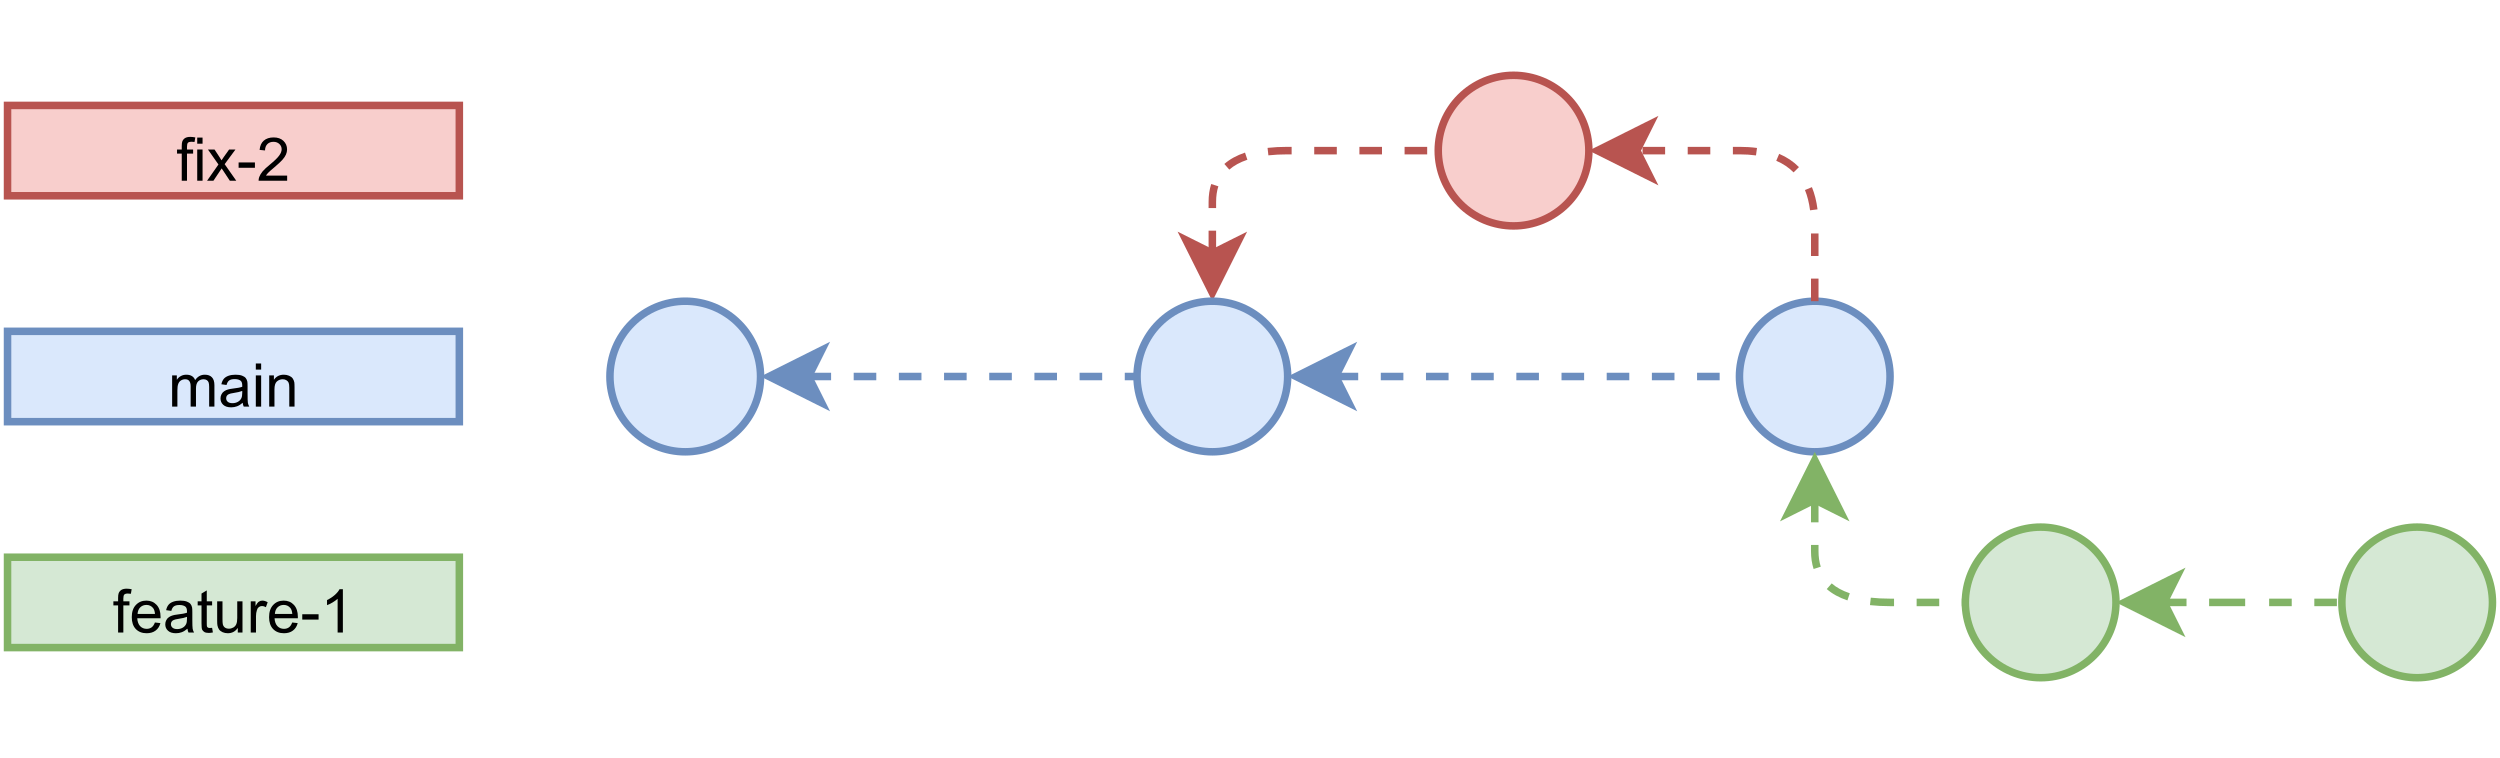 <?xml version="1.0" encoding="UTF-8" standalone="no"?>
<svg 
   width="498pt"
   height="150.96pt"
   viewBox="0 0 498 150.96"
   version="1.1"
   id="svg130"
   xmlns:xlink="http://www.w3.org/1999/xlink"
   xmlns="http://www.w3.org/2000/svg"
   xmlns:svg="http://www.w3.org/2000/svg" content="%3Cmxfile%20host%3D%22app.diagrams.net%22%20modified%3D%222022-07-24T14%3A57%3A24.594Z%22%20agent%3D%225.0%20(X11)%22%20etag%3D%22MixEx5t3rDnRv6PZo0jS%22%20version%3D%2220.1.1%22%20type%3D%22device%22%3E%3Cdiagram%20id%3D%229mn_wHGXeaIQ1GPopUmX%22%20name%3D%22Page-1%22%3E7VpLk%2BI2EP41HJnye8xxYGeTw6aylalUdo7CFrYmwnJsMUB%2BfVpI8ts8MgZTu8sBrFarJXV%2F%2FZDFxF6sd79kKI1%2FYyGmE8sIdxP708Sy3NkMvgVhrwieJQlRRkJJMkvCC%2FkXK6KhqBsS4rzGyBmjnKR1YsCSBAe8RkNZxrZ1thWj9VlTFKkZjZLwEiCKW2x%2FkZDHkuq7Fe5fMYliPbNpqJ410syKkMcoZNsKyX6e2IuMMS6f1rsFpkJ3Wi9y3Oee3mJhGU74OQOSJ%2FTn9o%2Ff33i449RYvjr223ZqelLMO6IbtWO1Wr7XKgAxoG1ozLcx4fglRYHo2YK9gRbzNYWWCY8oT6UJVmSHYdb5ilC6YJRlB0F2iLC%2FCoCe84z9jSs9XuDj5UqMYAl%2FUVMLkRQtMf3KcsIJS4AWwGYxDJq%2F44wTMNOXBgNnYlGIkqiT%2FUl1LBnnbK0mrCzEMDxvsQC6UgsMw7tehZuFGQH%2BmK0xz%2FbAogY42vIK%2BqYGzbYEkmaJKxjSNKSgGxWSS%2BvCgzLwJcb2b2jslR%2FgoNPYS991QBWD6Ni1Gzq2xtbx7KdDXcuh3Mc7cygt%2BKixk%2FBJ5CFoJSwRRg9RHgtrHuxRsfblxs05yriWHlCU5yTQ5M%2BEasFyTTiMmjmtoXhYN9tkAT62Y0flYJRFmJ%2F0g7YpK6ZyO0ylaRmmiJP3%2BoK77Kdm%2BMoIbKVAytRvIMVrQEBuVI2qJs2GoBbkmoKkIlqCDnAqtv0BhJltQIEdtUezjMcsYgmizyV1nrFNEhYIK3m%2BMOHLB%2BIb5nyvqi204ewoEs8I5TVMtyEPFIVH485h63fD9jI8wt7QvsKQCnjk%2FXB1jQbKbKMBJilxWGg5PzPV1Uq%2F2b1lKvdHy1T6ZHPS5aUfjJapPOPBKD%2B%2BPVDeOpUAe%2FJWf%2BQaPLNd9%2BQpgolMb6bRgVgX%2B6HThVjfWtqeN0wU8Jph3R87CjzeSufWaDp3703n%2FhgV3EX12OWGGqGCOzucPw5RwbUCque6D0YjOD%2BeF1Pbwdk7Lasn0N8wPs%2FGwO1wJ48SlSXYJQvo5Vu18Src4MHVzU875RaytdetHeHfSk5ovVZ6ykGioccMWc7MzsT%2FMCeYFmZbFe3%2Frkyab%2Bzsj1YmZ1ZAtzhT6b18V8G%2BG%2FnmUeQXXmZc5mUjnBPOdSyZgQZ3LLdxS1DcfF2aVRzvhKCLU8qZjjW7hWN1Va4eBXvN05q%2Fef9sxIXanJIET3WB9wQs5oN9AI5mgKdI%2FR7EiOq1U5LomOYH3xNy%2FHTXKWeNSKJlwRaluPoUQE5LWiNOQMnL62595FVJz%2Fn75LuPNQlD2lfbl3FooMsZ22m%2BBXFatbjXUYub1pVqcbvrAmxQFNVNLGkheR8abHDkmlqn0dYxc2t1HwVlUYj1lW73DkprbFB23RjeVWhbYcQ3GZ6aV45vRcXRV6PcO5T8q0EJmuU%2FRWRSLf9uYz%2F%2FBw%3D%3D%3C%2Fdiagram%3E%3C%2Fmxfile%3E">
  <defs
     id="defs44">
    <g
       id="g42">
      <g
         id="glyph-0-0" />
      <g
         id="glyph-0-1">
        <path
           d="M 0.797 0 L 0.797 -6.219 L 1.734 -6.219 L 1.734 -5.344 C 1.93 -5.656 2.191 -5.898 2.516 -6.078 C 2.836 -6.266 3.207 -6.359 3.625 -6.359 C 4.082 -6.359 4.457 -6.266 4.75 -6.078 C 5.051 -5.891 5.258 -5.625 5.375 -5.281 C 5.875 -6 6.516 -6.359 7.297 -6.359 C 7.922 -6.359 8.395 -6.188 8.719 -5.844 C 9.051 -5.508 9.219 -4.984 9.219 -4.266 L 9.219 0 L 8.172 0 L 8.172 -3.922 C 8.172 -4.336 8.133 -4.641 8.062 -4.828 C 8 -5.016 7.879 -5.164 7.703 -5.281 C 7.523 -5.395 7.312 -5.453 7.062 -5.453 C 6.625 -5.453 6.258 -5.305 5.969 -5.016 C 5.688 -4.723 5.547 -4.254 5.547 -3.609 L 5.547 0 L 4.484 0 L 4.484 -4.047 C 4.484 -4.516 4.395 -4.863 4.219 -5.094 C 4.051 -5.332 3.773 -5.453 3.391 -5.453 C 3.086 -5.453 2.812 -5.375 2.562 -5.219 C 2.312 -5.062 2.129 -4.832 2.016 -4.531 C 1.898 -4.227 1.844 -3.797 1.844 -3.234 L 1.844 0 Z M 0.797 0 "
           id="path3" />
      </g>
      <g
         id="glyph-0-2">
        <path
           d="M 4.859 -0.766 C 4.461 -0.43 4.082 -0.195 3.719 -0.062 C 3.363 0.07 2.977 0.141 2.562 0.141 C 1.875 0.141 1.348 -0.023 0.984 -0.359 C 0.617 -0.691 0.438 -1.117 0.438 -1.641 C 0.438 -1.941 0.504 -2.219 0.641 -2.469 C 0.773 -2.727 0.957 -2.93 1.188 -3.078 C 1.414 -3.234 1.672 -3.348 1.953 -3.422 C 2.148 -3.484 2.461 -3.539 2.891 -3.594 C 3.734 -3.688 4.359 -3.805 4.766 -3.953 C 4.766 -4.098 4.766 -4.188 4.766 -4.219 C 4.766 -4.656 4.664 -4.961 4.469 -5.141 C 4.195 -5.367 3.797 -5.484 3.266 -5.484 C 2.773 -5.484 2.41 -5.395 2.172 -5.219 C 1.93 -5.051 1.754 -4.75 1.641 -4.312 L 0.609 -4.453 C 0.703 -4.891 0.859 -5.242 1.078 -5.516 C 1.297 -5.785 1.609 -5.992 2.016 -6.141 C 2.422 -6.285 2.891 -6.359 3.422 -6.359 C 3.953 -6.359 4.383 -6.297 4.719 -6.172 C 5.051 -6.047 5.297 -5.891 5.453 -5.703 C 5.609 -5.516 5.719 -5.273 5.781 -4.984 C 5.812 -4.805 5.828 -4.484 5.828 -4.016 L 5.828 -2.609 C 5.828 -1.629 5.848 -1.008 5.891 -0.75 C 5.941 -0.488 6.035 -0.238 6.172 0 L 5.062 0 C 4.957 -0.219 4.891 -0.473 4.859 -0.766 Z M 4.766 -3.125 C 4.379 -2.969 3.805 -2.832 3.047 -2.719 C 2.609 -2.656 2.301 -2.582 2.125 -2.5 C 1.945 -2.426 1.805 -2.316 1.703 -2.172 C 1.609 -2.023 1.562 -1.859 1.562 -1.672 C 1.562 -1.391 1.664 -1.156 1.875 -0.969 C 2.094 -0.781 2.406 -0.688 2.812 -0.688 C 3.219 -0.688 3.578 -0.773 3.891 -0.953 C 4.211 -1.129 4.445 -1.375 4.594 -1.688 C 4.707 -1.926 4.766 -2.273 4.766 -2.734 Z M 4.766 -3.125 "
           id="path6" />
      </g>
      <g
         id="glyph-0-3">
        <path
           d="M 0.797 -7.375 L 0.797 -8.594 L 1.859 -8.594 L 1.859 -7.375 Z M 0.797 0 L 0.797 -6.219 L 1.859 -6.219 L 1.859 0 Z M 0.797 0 "
           id="path9" />
      </g>
      <g
         id="glyph-0-4">
        <path
           d="M 0.797 0 L 0.797 -6.219 L 1.734 -6.219 L 1.734 -5.344 C 2.191 -6.02 2.852 -6.359 3.719 -6.359 C 4.094 -6.359 4.438 -6.289 4.75 -6.156 C 5.07 -6.02 5.312 -5.844 5.469 -5.625 C 5.625 -5.406 5.734 -5.148 5.797 -4.859 C 5.828 -4.66 5.844 -4.316 5.844 -3.828 L 5.844 0 L 4.797 0 L 4.797 -3.781 C 4.797 -4.219 4.754 -4.539 4.672 -4.75 C 4.586 -4.957 4.441 -5.125 4.234 -5.25 C 4.023 -5.383 3.781 -5.453 3.5 -5.453 C 3.051 -5.453 2.66 -5.305 2.328 -5.016 C 2.004 -4.734 1.844 -4.195 1.844 -3.406 L 1.844 0 Z M 0.797 0 "
           id="path12" />
      </g>
      <g
         id="glyph-0-5">
        <path
           d="M 1.047 0 L 1.047 -5.406 L 0.109 -5.406 L 0.109 -6.219 L 1.047 -6.219 L 1.047 -6.891 C 1.047 -7.305 1.082 -7.613 1.156 -7.812 C 1.258 -8.094 1.438 -8.316 1.688 -8.484 C 1.945 -8.648 2.305 -8.734 2.766 -8.734 C 3.066 -8.734 3.395 -8.695 3.75 -8.625 L 3.594 -7.719 C 3.375 -7.75 3.164 -7.766 2.969 -7.766 C 2.645 -7.766 2.414 -7.695 2.281 -7.562 C 2.156 -7.426 2.094 -7.172 2.094 -6.797 L 2.094 -6.219 L 3.312 -6.219 L 3.312 -5.406 L 2.094 -5.406 L 2.094 0 Z M 1.047 0 "
           id="path15" />
      </g>
      <g
         id="glyph-0-6">
        <path
           d="M 0.094 0 L 2.359 -3.234 L 0.266 -6.219 L 1.578 -6.219 L 2.531 -4.766 C 2.707 -4.484 2.852 -4.25 2.969 -4.062 C 3.133 -4.32 3.289 -4.551 3.438 -4.75 L 4.484 -6.219 L 5.75 -6.219 L 3.594 -3.297 L 5.906 0 L 4.625 0 L 3.344 -1.938 L 3 -2.453 L 1.359 0 Z M 0.094 0 "
           id="path18" />
      </g>
      <g
         id="glyph-0-7">
        <path
           d="M 0.375 -2.578 L 0.375 -3.641 L 3.625 -3.641 L 3.625 -2.578 Z M 0.375 -2.578 "
           id="path21" />
      </g>
      <g
         id="glyph-0-8">
        <path
           d="M 6.047 -1.016 L 6.047 0 L 0.359 0 C 0.359 -0.25 0.398 -0.492 0.484 -0.734 C 0.629 -1.117 0.859 -1.5 1.172 -1.875 C 1.492 -2.25 1.957 -2.68 2.562 -3.172 C 3.5 -3.941 4.129 -4.551 4.453 -5 C 4.785 -5.445 4.953 -5.867 4.953 -6.266 C 4.953 -6.68 4.801 -7.031 4.5 -7.312 C 4.195 -7.602 3.805 -7.75 3.328 -7.75 C 2.816 -7.75 2.41 -7.598 2.109 -7.297 C 1.805 -6.992 1.648 -6.57 1.641 -6.031 L 0.562 -6.141 C 0.633 -6.953 0.91 -7.566 1.391 -7.984 C 1.879 -8.41 2.535 -8.625 3.359 -8.625 C 4.18 -8.625 4.832 -8.395 5.312 -7.938 C 5.789 -7.477 6.031 -6.91 6.031 -6.234 C 6.031 -5.891 5.957 -5.551 5.812 -5.219 C 5.676 -4.895 5.441 -4.547 5.109 -4.172 C 4.785 -3.805 4.25 -3.305 3.5 -2.672 C 2.863 -2.141 2.453 -1.773 2.266 -1.578 C 2.086 -1.391 1.941 -1.203 1.828 -1.016 Z M 6.047 -1.016 "
           id="path24" />
      </g>
      <g
         id="glyph-0-9">
        <path
           d="M 5.047 -2 L 6.141 -1.875 C 5.973 -1.238 5.656 -0.742 5.188 -0.391 C 4.719 -0.035 4.125 0.141 3.406 0.141 C 2.5 0.141 1.773 -0.141 1.234 -0.703 C 0.703 -1.266 0.438 -2.051 0.438 -3.062 C 0.438 -4.102 0.707 -4.91 1.25 -5.484 C 1.789 -6.066 2.488 -6.359 3.344 -6.359 C 4.176 -6.359 4.852 -6.078 5.375 -5.516 C 5.906 -4.953 6.172 -4.156 6.172 -3.125 C 6.172 -3.062 6.172 -2.969 6.172 -2.844 L 1.531 -2.844 C 1.57 -2.156 1.766 -1.629 2.109 -1.266 C 2.453 -0.91 2.883 -0.734 3.406 -0.734 C 3.789 -0.734 4.117 -0.832 4.391 -1.031 C 4.672 -1.238 4.891 -1.562 5.047 -2 Z M 1.594 -3.703 L 5.062 -3.703 C 5.02 -4.234 4.891 -4.629 4.672 -4.891 C 4.328 -5.297 3.891 -5.5 3.359 -5.5 C 2.867 -5.5 2.457 -5.336 2.125 -5.016 C 1.801 -4.691 1.625 -4.254 1.594 -3.703 Z M 1.594 -3.703 "
           id="path27" />
      </g>
      <g
         id="glyph-0-10">
        <path
           d="M 3.094 -0.938 L 3.25 -0.016 C 2.945 0.047 2.68 0.078 2.453 0.078 C 2.066 0.078 1.77 0.02 1.562 -0.094 C 1.352 -0.219 1.203 -0.379 1.109 -0.578 C 1.023 -0.773 0.984 -1.191 0.984 -1.828 L 0.984 -5.406 L 0.219 -5.406 L 0.219 -6.219 L 0.984 -6.219 L 0.984 -7.766 L 2.031 -8.391 L 2.031 -6.219 L 3.094 -6.219 L 3.094 -5.406 L 2.031 -5.406 L 2.031 -1.766 C 2.031 -1.461 2.047 -1.27 2.078 -1.188 C 2.117 -1.102 2.18 -1.035 2.266 -0.984 C 2.348 -0.93 2.469 -0.906 2.625 -0.906 C 2.75 -0.906 2.906 -0.914 3.094 -0.938 Z M 3.094 -0.938 "
           id="path30" />
      </g>
      <g
         id="glyph-0-11">
        <path
           d="M 4.875 0 L 4.875 -0.922 C 4.383 -0.211 3.723 0.141 2.891 0.141 C 2.523 0.141 2.18 0.07 1.859 -0.062 C 1.547 -0.207 1.312 -0.383 1.156 -0.594 C 1 -0.812 0.891 -1.078 0.828 -1.391 C 0.785 -1.586 0.766 -1.914 0.766 -2.375 L 0.766 -6.219 L 1.828 -6.219 L 1.828 -2.766 C 1.828 -2.223 1.848 -1.852 1.891 -1.656 C 1.953 -1.383 2.086 -1.164 2.297 -1 C 2.516 -0.844 2.785 -0.766 3.109 -0.766 C 3.422 -0.766 3.711 -0.844 3.984 -1 C 4.266 -1.164 4.461 -1.391 4.578 -1.672 C 4.703 -1.953 4.766 -2.359 4.766 -2.891 L 4.766 -6.219 L 5.812 -6.219 L 5.812 0 Z M 4.875 0 "
           id="path33" />
      </g>
      <g
         id="glyph-0-12">
        <path
           d="M 0.781 0 L 0.781 -6.219 L 1.734 -6.219 L 1.734 -5.281 C 1.973 -5.719 2.191 -6.004 2.391 -6.141 C 2.598 -6.285 2.828 -6.359 3.078 -6.359 C 3.43 -6.359 3.789 -6.25 4.156 -6.031 L 3.797 -5.047 C 3.535 -5.203 3.281 -5.281 3.031 -5.281 C 2.789 -5.281 2.578 -5.207 2.391 -5.062 C 2.211 -4.926 2.086 -4.734 2.016 -4.484 C 1.891 -4.109 1.828 -3.703 1.828 -3.266 L 1.828 0 Z M 0.781 0 "
           id="path36" />
      </g>
      <g
         id="glyph-0-13">
        <path
           d="M 4.469 0 L 3.422 0 L 3.422 -6.719 C 3.16 -6.477 2.82 -6.234 2.406 -5.984 C 2 -5.742 1.633 -5.566 1.312 -5.453 L 1.312 -6.469 C 1.895 -6.75 2.406 -7.082 2.844 -7.469 C 3.289 -7.863 3.609 -8.25 3.797 -8.625 L 4.469 -8.625 Z M 4.469 0 "
           id="path39" />
      </g>
    </g>
  </defs>
  <path
     fill-rule="nonzero"
     fill="rgb(85.489%, 90.979%, 98.819%)"
     fill-opacity="1"
     stroke-width="2"
     stroke-linecap="butt"
     stroke-linejoin="miter"
     stroke="rgb(42.349%, 55.688%, 74.899%)"
     stroke-opacity="1"
     stroke-miterlimit="4"
     d="M 202 100 C 202 101.313 201.87 102.615 201.615 103.901 C 201.359 105.188 200.979 106.443 200.479 107.656 C 199.974 108.865 199.359 110.021 198.63 111.109 C 197.901 112.203 197.073 113.214 196.141 114.141 C 195.214 115.073 194.203 115.901 193.109 116.63 C 192.021 117.359 190.865 117.974 189.651 118.479 C 188.443 118.979 187.188 119.359 185.901 119.615 C 184.615 119.87 183.313 120 182 120 C 180.688 120 179.385 119.87 178.099 119.615 C 176.813 119.359 175.557 118.979 174.344 118.479 C 173.135 117.974 171.979 117.359 170.891 116.63 C 169.797 115.901 168.786 115.073 167.859 114.141 C 166.927 113.214 166.099 112.203 165.37 111.109 C 164.641 110.021 164.026 108.865 163.521 107.656 C 163.021 106.443 162.641 105.188 162.385 103.901 C 162.13 102.615 162 101.313 162 100 C 162 98.688 162.13 97.385 162.385 96.099 C 162.641 94.813 163.021 93.557 163.521 92.344 C 164.026 91.135 164.641 89.979 165.37 88.891 C 166.099 87.797 166.927 86.786 167.859 85.859 C 168.786 84.927 169.797 84.099 170.891 83.37 C 171.979 82.641 173.135 82.026 174.344 81.521 C 175.557 81.021 176.813 80.641 178.099 80.385 C 179.385 80.13 180.688 80 182 80 C 183.313 80 184.615 80.13 185.901 80.385 C 187.188 80.641 188.443 81.021 189.651 81.521 C 190.865 82.026 192.021 82.641 193.109 83.37 C 194.203 84.099 195.214 84.927 196.141 85.859 C 197.073 86.786 197.901 87.797 198.63 88.891 C 199.359 89.979 199.974 91.135 200.479 92.344 C 200.979 93.557 201.359 94.813 201.615 96.099 C 201.87 97.385 202 98.688 202 100 Z M 202 100 "
     transform="matrix(0.75, 0, 0, 0.75, 0, 0)"
     id="path46" />
  <path
     fill-rule="nonzero"
     fill="rgb(97.249%, 80.779%, 79.999%)"
     fill-opacity="1"
     stroke-width="2"
     stroke-linecap="butt"
     stroke-linejoin="miter"
     stroke="rgb(72.159%, 32.939%, 31.369%)"
     stroke-opacity="1"
     stroke-miterlimit="4"
     d="M 422 40 C 422 41.313 421.87 42.615 421.615 43.901 C 421.359 45.188 420.979 46.443 420.479 47.656 C 419.974 48.865 419.359 50.021 418.63 51.109 C 417.901 52.203 417.073 53.214 416.141 54.141 C 415.214 55.073 414.203 55.901 413.109 56.63 C 412.021 57.359 410.865 57.974 409.651 58.479 C 408.443 58.979 407.188 59.359 405.901 59.615 C 404.615 59.87 403.313 60 402 60 C 400.688 60 399.385 59.87 398.099 59.615 C 396.813 59.359 395.557 58.979 394.344 58.479 C 393.135 57.974 391.979 57.359 390.891 56.63 C 389.797 55.901 388.786 55.073 387.859 54.141 C 386.927 53.214 386.099 52.203 385.37 51.109 C 384.641 50.021 384.026 48.865 383.521 47.656 C 383.021 46.443 382.641 45.188 382.385 43.901 C 382.13 42.615 382 41.313 382 40 C 382 38.688 382.13 37.385 382.385 36.099 C 382.641 34.813 383.021 33.557 383.521 32.344 C 384.026 31.135 384.641 29.979 385.37 28.891 C 386.099 27.797 386.927 26.786 387.859 25.859 C 388.786 24.927 389.797 24.099 390.891 23.37 C 391.979 22.641 393.135 22.026 394.344 21.521 C 395.557 21.021 396.813 20.641 398.099 20.385 C 399.385 20.13 400.688 20 402 20 C 403.313 20 404.615 20.13 405.901 20.385 C 407.188 20.641 408.443 21.021 409.651 21.521 C 410.865 22.026 412.021 22.641 413.109 23.37 C 414.203 24.099 415.214 24.927 416.141 25.859 C 417.073 26.786 417.901 27.797 418.63 28.891 C 419.359 29.979 419.974 31.135 420.479 32.344 C 420.979 33.557 421.359 34.813 421.615 36.099 C 421.87 37.385 422 38.688 422 40 Z M 422 40 "
     transform="matrix(0.75, 0, 0, 0.75, 0, 0)"
     id="path48" />
  <path
     fill-rule="nonzero"
     fill="rgb(85.489%, 90.979%, 98.819%)"
     fill-opacity="1"
     stroke-width="2"
     stroke-linecap="butt"
     stroke-linejoin="miter"
     stroke="rgb(42.349%, 55.688%, 74.899%)"
     stroke-opacity="1"
     stroke-miterlimit="4"
     d="M 502 100 C 502 101.313 501.87 102.615 501.615 103.901 C 501.359 105.188 500.979 106.443 500.479 107.656 C 499.974 108.865 499.359 110.021 498.63 111.109 C 497.901 112.203 497.073 113.214 496.141 114.141 C 495.214 115.073 494.203 115.901 493.109 116.63 C 492.021 117.359 490.865 117.974 489.651 118.479 C 488.443 118.979 487.188 119.359 485.901 119.615 C 484.615 119.87 483.313 120 482 120 C 480.688 120 479.385 119.87 478.099 119.615 C 476.813 119.359 475.557 118.979 474.344 118.479 C 473.135 117.974 471.979 117.359 470.891 116.63 C 469.797 115.901 468.786 115.073 467.859 114.141 C 466.927 113.214 466.099 112.203 465.37 111.109 C 464.641 110.021 464.026 108.865 463.521 107.656 C 463.021 106.443 462.641 105.188 462.385 103.901 C 462.13 102.615 462 101.313 462 100 C 462 98.688 462.13 97.385 462.385 96.099 C 462.641 94.813 463.021 93.557 463.521 92.344 C 464.026 91.135 464.641 89.979 465.37 88.891 C 466.099 87.797 466.927 86.786 467.859 85.859 C 468.786 84.927 469.797 84.099 470.891 83.37 C 471.979 82.641 473.135 82.026 474.344 81.521 C 475.557 81.021 476.813 80.641 478.099 80.385 C 479.385 80.13 480.688 80 482 80 C 483.313 80 484.615 80.13 485.901 80.385 C 487.188 80.641 488.443 81.021 489.651 81.521 C 490.865 82.026 492.021 82.641 493.109 83.37 C 494.203 84.099 495.214 84.927 496.141 85.859 C 497.073 86.786 497.901 87.797 498.63 88.891 C 499.359 89.979 499.974 91.135 500.479 92.344 C 500.979 93.557 501.359 94.813 501.615 96.099 C 501.87 97.385 502 98.688 502 100 Z M 502 100 "
     transform="matrix(0.75, 0, 0, 0.75, 0, 0)"
     id="path50" />
  <path
     fill-rule="nonzero"
     fill="rgb(42.349%, 55.688%, 74.899%)"
     fill-opacity="1"
     d="M 266.055 74.25 L 270.555 74.25 L 270.555 75.75 L 266.055 75.75 M 275.055 74.25 L 279.555 74.25 L 279.555 75.75 L 275.055 75.75 M 284.055 74.25 L 288.555 74.25 L 288.555 75.75 L 284.055 75.75 M 293.055 74.25 L 297.555 74.25 L 297.555 75.75 L 293.055 75.75 M 302.055 74.25 L 306.555 74.25 L 306.555 75.75 L 302.055 75.75 M 311.055 74.25 L 315.555 74.25 L 315.555 75.75 L 311.055 75.75 M 320.055 74.25 L 324.555 74.25 L 324.555 75.75 L 320.055 75.75 M 329.055 74.25 L 333.555 74.25 L 333.555 75.75 L 329.055 75.75 M 338.055 74.25 L 342.555 74.25 L 342.555 75.75 L 338.055 75.75 "
     id="path52" />
  <path
     fill-rule="nonzero"
     fill="rgb(42.349%, 55.688%, 74.899%)"
     fill-opacity="1"
     stroke-width="2"
     stroke-linecap="butt"
     stroke-linejoin="miter"
     stroke="rgb(42.349%, 55.688%, 74.899%)"
     stroke-opacity="1"
     stroke-miterlimit="10"
     d="M 344.24 100 L 358.24 93 L 354.74 100 L 358.24 107 Z M 344.24 100 "
     transform="matrix(0.75, 0, 0, 0.75, 0, 0)"
     id="path54" />
  <path
     fill-rule="nonzero"
     fill="rgb(72.159%, 32.939%, 31.369%)"
     fill-opacity="1"
     d="M 240.75 50.445 L 240.75 45.945 L 242.25 45.945 L 242.25 50.445 Z M 240.75 41.445 L 240.75 40.223 C 240.75 38.922 240.922 37.734 241.27 36.656 L 242.695 37.113 C 242.398 38.043 242.25 39.078 242.25 40.223 L 242.25 41.445 Z M 243.891 32.66 C 244.98 31.707 246.352 30.953 248.004 30.398 L 248.48 31.82 C 247.02 32.312 245.816 32.965 244.875 33.789 Z M 252.496 29.457 C 253.734 29.32 255.066 29.25 256.5 29.25 L 257.293 29.25 L 257.293 30.75 L 256.5 30.75 C 255.121 30.75 253.844 30.816 252.664 30.945 Z M 261.793 29.25 L 266.293 29.25 L 266.293 30.75 L 261.793 30.75 Z M 270.793 29.25 L 275.293 29.25 L 275.293 30.75 L 270.793 30.75 Z M 279.793 29.25 L 284.293 29.25 L 284.293 30.75 L 279.793 30.75 Z M 279.793 29.25 "
     id="path56" />
  <path
     fill-rule="nonzero"
     fill="rgb(72.159%, 32.939%, 31.369%)"
     fill-opacity="1"
     stroke-width="2"
     stroke-linecap="butt"
     stroke-linejoin="miter"
     stroke="rgb(72.159%, 32.939%, 31.369%)"
     stroke-opacity="1"
     stroke-miterlimit="10"
     d="M 322 77.76 L 315 63.76 L 322 67.26 L 329 63.76 Z M 322 77.76 "
     transform="matrix(0.75, 0, 0, 0.75, 0, 0)"
     id="path58" />
  <path
     fill-rule="nonzero"
     fill="rgb(85.489%, 90.979%, 98.819%)"
     fill-opacity="1"
     stroke-width="2"
     stroke-linecap="butt"
     stroke-linejoin="miter"
     stroke="rgb(42.349%, 55.688%, 74.899%)"
     stroke-opacity="1"
     stroke-miterlimit="4"
     d="M 342 100 C 342 101.313 341.87 102.615 341.615 103.901 C 341.359 105.188 340.979 106.443 340.479 107.656 C 339.974 108.865 339.359 110.021 338.63 111.109 C 337.901 112.203 337.073 113.214 336.141 114.141 C 335.214 115.073 334.203 115.901 333.109 116.63 C 332.021 117.359 330.865 117.974 329.651 118.479 C 328.443 118.979 327.188 119.359 325.901 119.615 C 324.615 119.87 323.313 120 322 120 C 320.688 120 319.385 119.87 318.099 119.615 C 316.813 119.359 315.557 118.979 314.344 118.479 C 313.135 117.974 311.979 117.359 310.891 116.63 C 309.797 115.901 308.786 115.073 307.859 114.141 C 306.927 113.214 306.099 112.203 305.37 111.109 C 304.641 110.021 304.026 108.865 303.521 107.656 C 303.021 106.443 302.641 105.188 302.385 103.901 C 302.13 102.615 302 101.313 302 100 C 302 98.688 302.13 97.385 302.385 96.099 C 302.641 94.813 303.021 93.557 303.521 92.344 C 304.026 91.135 304.641 89.979 305.37 88.891 C 306.099 87.797 306.927 86.786 307.859 85.859 C 308.786 84.927 309.797 84.099 310.891 83.37 C 311.979 82.641 313.135 82.026 314.344 81.521 C 315.557 81.021 316.813 80.641 318.099 80.385 C 319.385 80.13 320.688 80 322 80 C 323.313 80 324.615 80.13 325.901 80.385 C 327.188 80.641 328.443 81.021 329.651 81.521 C 330.865 82.026 332.021 82.641 333.109 83.37 C 334.203 84.099 335.214 84.927 336.141 85.859 C 337.073 86.786 337.901 87.797 338.63 88.891 C 339.359 89.979 339.974 91.135 340.479 92.344 C 340.979 93.557 341.359 94.813 341.615 96.099 C 341.87 97.385 342 98.688 342 100 Z M 342 100 "
     transform="matrix(0.75, 0, 0, 0.75, 0, 0)"
     id="path60" />
  <path
     fill-rule="nonzero"
     fill="rgb(42.349%, 55.688%, 74.899%)"
     fill-opacity="1"
     d="M 161.055 74.25 L 165.555 74.25 L 165.555 75.75 L 161.055 75.75 M 170.055 74.25 L 174.555 74.25 L 174.555 75.75 L 170.055 75.75 M 179.055 74.25 L 183.555 74.25 L 183.555 75.75 L 179.055 75.75 M 188.055 74.25 L 192.555 74.25 L 192.555 75.75 L 188.055 75.75 M 197.055 74.25 L 201.555 74.25 L 201.555 75.75 L 197.055 75.75 M 206.055 74.25 L 210.555 74.25 L 210.555 75.75 L 206.055 75.75 M 215.055 74.25 L 219.555 74.25 L 219.555 75.75 L 215.055 75.75 M 224.055 74.25 L 226.5 74.25 L 226.5 75.75 L 224.055 75.75 "
     id="path62" />
  <path
     fill-rule="nonzero"
     fill="rgb(42.349%, 55.688%, 74.899%)"
     fill-opacity="1"
     stroke-width="2"
     stroke-linecap="butt"
     stroke-linejoin="miter"
     stroke="rgb(42.349%, 55.688%, 74.899%)"
     stroke-opacity="1"
     stroke-miterlimit="10"
     d="M 204.24 100 L 218.24 93 L 214.74 100 L 218.24 107 Z M 204.24 100 "
     transform="matrix(0.75, 0, 0, 0.75, 0, 0)"
     id="path64" />
  <path
     fill-rule="nonzero"
     fill="rgb(83.53%, 90.979%, 83.139%)"
     fill-opacity="1"
     stroke-width="2"
     stroke-linecap="butt"
     stroke-linejoin="miter"
     stroke="rgb(50.98%, 70.2%, 39.999%)"
     stroke-opacity="1"
     stroke-miterlimit="4"
     d="M 562 160 C 562 161.313 561.87 162.615 561.615 163.901 C 561.359 165.188 560.979 166.443 560.479 167.656 C 559.974 168.865 559.359 170.021 558.63 171.109 C 557.901 172.203 557.073 173.214 556.141 174.141 C 555.214 175.073 554.203 175.901 553.109 176.63 C 552.021 177.359 550.865 177.974 549.651 178.479 C 548.443 178.979 547.188 179.359 545.901 179.615 C 544.615 179.87 543.313 180 542 180 C 540.688 180 539.385 179.87 538.099 179.615 C 536.813 179.359 535.557 178.979 534.344 178.479 C 533.135 177.974 531.979 177.359 530.891 176.63 C 529.797 175.901 528.786 175.073 527.859 174.141 C 526.927 173.214 526.099 172.203 525.37 171.109 C 524.641 170.021 524.026 168.865 523.521 167.656 C 523.021 166.443 522.641 165.188 522.385 163.901 C 522.13 162.615 522 161.313 522 160 C 522 158.688 522.13 157.385 522.385 156.099 C 522.641 154.813 523.021 153.557 523.521 152.344 C 524.026 151.135 524.641 149.979 525.37 148.891 C 526.099 147.797 526.927 146.786 527.859 145.859 C 528.786 144.927 529.797 144.099 530.891 143.37 C 531.979 142.641 533.135 142.026 534.344 141.521 C 535.557 141.021 536.813 140.641 538.099 140.385 C 539.385 140.13 540.688 140 542 140 C 543.313 140 544.615 140.13 545.901 140.385 C 547.188 140.641 548.443 141.021 549.651 141.521 C 550.865 142.026 552.021 142.641 553.109 143.37 C 554.203 144.099 555.214 144.927 556.141 145.859 C 557.073 146.786 557.901 147.797 558.63 148.891 C 559.359 149.979 559.974 151.135 560.479 152.344 C 560.979 153.557 561.359 154.813 561.615 156.099 C 561.87 157.385 562 158.688 562 160 Z M 562 160 "
     transform="matrix(0.75, 0, 0, 0.75, 0, 0)"
     id="path66" />
  <path
     fill-rule="nonzero"
     fill="rgb(83.53%, 90.979%, 83.139%)"
     fill-opacity="1"
     stroke-width="2"
     stroke-linecap="butt"
     stroke-linejoin="miter"
     stroke="rgb(50.98%, 70.2%, 39.999%)"
     stroke-opacity="1"
     stroke-miterlimit="4"
     d="M 662 160 C 662 161.313 661.87 162.615 661.615 163.901 C 661.359 165.188 660.979 166.443 660.479 167.656 C 659.974 168.865 659.359 170.021 658.63 171.109 C 657.901 172.203 657.073 173.214 656.141 174.141 C 655.214 175.073 654.203 175.901 653.109 176.63 C 652.021 177.359 650.865 177.974 649.651 178.479 C 648.443 178.979 647.188 179.359 645.901 179.615 C 644.615 179.87 643.313 180 642 180 C 640.688 180 639.385 179.87 638.099 179.615 C 636.813 179.359 635.557 178.979 634.344 178.479 C 633.135 177.974 631.979 177.359 630.891 176.63 C 629.797 175.901 628.786 175.073 627.859 174.141 C 626.927 173.214 626.099 172.203 625.37 171.109 C 624.641 170.021 624.026 168.865 623.521 167.656 C 623.021 166.443 622.641 165.188 622.385 163.901 C 622.13 162.615 622 161.313 622 160 C 622 158.688 622.13 157.385 622.385 156.099 C 622.641 154.813 623.021 153.557 623.521 152.344 C 624.026 151.135 624.641 149.979 625.37 148.891 C 626.099 147.797 626.927 146.786 627.859 145.859 C 628.786 144.927 629.797 144.099 630.891 143.37 C 631.979 142.641 633.135 142.026 634.344 141.521 C 635.557 141.021 636.813 140.641 638.099 140.385 C 639.385 140.13 640.688 140 642 140 C 643.313 140 644.615 140.13 645.901 140.385 C 647.188 140.641 648.443 141.021 649.651 141.521 C 650.865 142.026 652.021 142.641 653.109 143.37 C 654.203 144.099 655.214 144.927 656.141 145.859 C 657.073 146.786 657.901 147.797 658.63 148.891 C 659.359 149.979 659.974 151.135 660.479 152.344 C 660.979 153.557 661.359 154.813 661.615 156.099 C 661.87 157.385 662 158.688 662 160 Z M 662 160 "
     transform="matrix(0.75, 0, 0, 0.75, 0, 0)"
     id="path68" />
  <path
     fill-rule="nonzero"
     fill="rgb(50.98%, 70.2%, 39.999%)"
     fill-opacity="1"
     d="M 431.055 119.25 L 435.555 119.25 L 435.555 120.75 L 431.055 120.75 Z M 440.055 119.25 L 444.719 119.25 L 444.719 120.75 L 440.055 120.75 Z M 445.352 120.75 L 440.582 120.75 L 440.582 119.25 L 445.352 119.25 Z M 442.719 119.25 L 447.238 119.25 L 447.238 120.75 L 442.719 120.75 Z M 452.012 119.25 L 456.512 119.25 L 456.512 120.75 L 452.012 120.75 Z M 461.012 119.25 L 465.512 119.25 L 465.512 120.75 L 461.012 120.75 Z M 461.012 119.25 "
     id="path70" />
  <path
     fill-rule="nonzero"
     fill="rgb(50.98%, 70.2%, 39.999%)"
     fill-opacity="1"
     stroke-width="2"
     stroke-linecap="butt"
     stroke-linejoin="miter"
     stroke="rgb(50.98%, 70.2%, 39.999%)"
     stroke-opacity="1"
     stroke-miterlimit="10"
     d="M 564.24 160 L 578.24 153 L 574.74 160 L 578.24 167 Z M 564.24 160 "
     transform="matrix(0.75, 0, 0, 0.75, 0, 0)"
     id="path72" />
  <path
     fill-rule="nonzero"
     fill="rgb(72.159%, 32.939%, 31.369%)"
     fill-opacity="1"
     d="M 360.75 60 L 360.75 55.5 L 362.25 55.5 L 362.25 60 Z M 360.75 51 L 360.75 46.5 L 362.25 46.5 L 362.25 51 Z M 360.562 41.895 C 360.371 40.391 360.031 39.043 359.547 37.848 L 360.934 37.281 C 361.473 38.598 361.844 40.07 362.051 41.703 Z M 357.281 34.34 C 356.328 33.375 355.18 32.602 353.828 32.027 L 354.414 30.648 C 355.949 31.301 357.262 32.18 358.352 33.289 Z M 349.793 30.961 C 348.766 30.82 347.668 30.75 346.5 30.75 L 345.191 30.75 L 345.191 29.25 L 346.5 29.25 C 347.738 29.25 348.902 29.324 349.996 29.473 Z M 340.691 30.75 L 336.191 30.75 L 336.191 29.25 L 340.691 29.25 Z M 331.691 30.75 L 327.191 30.75 L 327.191 29.25 L 331.691 29.25 Z M 331.691 30.75 "
     id="path74" />
  <path
     fill-rule="nonzero"
     fill="rgb(72.159%, 32.939%, 31.369%)"
     fill-opacity="1"
     stroke-width="2"
     stroke-linecap="butt"
     stroke-linejoin="miter"
     stroke="rgb(72.159%, 32.939%, 31.369%)"
     stroke-opacity="1"
     stroke-miterlimit="10"
     d="M 424.24 40 L 438.24 33 L 434.74 40 L 438.24 47 Z M 424.24 40 "
     transform="matrix(0.75, 0, 0, 0.75, 0, 0)"
     id="path76" />
  <path
     fill-rule="nonzero"
     fill="rgb(50.98%, 70.2%, 39.999%)"
     fill-opacity="1"
     d="M 362.25 99.555 L 362.25 104.055 L 360.75 104.055 L 360.75 99.555 Z M 362.25 108.555 L 362.25 109.777 C 362.25 110.922 362.398 111.957 362.695 112.887 L 361.27 113.344 C 360.922 112.266 360.75 111.078 360.75 109.777 L 360.75 108.555 Z M 364.875 116.211 C 365.816 117.035 367.02 117.688 368.48 118.18 L 368.004 119.602 C 366.352 119.047 364.98 118.293 363.891 117.34 Z M 372.664 119.055 C 373.844 119.184 375.121 119.25 376.5 119.25 L 377.293 119.25 L 377.293 120.75 L 376.5 120.75 C 375.066 120.75 373.734 120.68 372.496 120.543 Z M 381.793 119.25 L 386.293 119.25 L 386.293 120.75 L 381.793 120.75 Z M 390.793 119.25 L 391.5 119.25 L 391.5 120.75 L 390.793 120.75 Z M 390.793 119.25 "
     id="path78" />
  <path
     fill-rule="nonzero"
     fill="rgb(50.98%, 70.2%, 39.999%)"
     fill-opacity="1"
     stroke-width="2"
     stroke-linecap="butt"
     stroke-linejoin="miter"
     stroke="rgb(50.98%, 70.2%, 39.999%)"
     stroke-opacity="1"
     stroke-miterlimit="10"
     d="M 482 122.24 L 489 136.24 L 482 132.74 L 475 136.24 Z M 482 122.24 "
     transform="matrix(0.75, 0, 0, 0.75, 0, 0)"
     id="path80" />
  <path
     fill-rule="nonzero"
     fill="rgb(85.489%, 90.979%, 98.819%)"
     fill-opacity="1"
     stroke-width="2"
     stroke-linecap="butt"
     stroke-linejoin="miter"
     stroke="rgb(42.349%, 55.688%, 74.899%)"
     stroke-opacity="1"
     stroke-miterlimit="4"
     d="M 2 88 L 122 88 L 122 112 L 2 112 Z M 2 88 "
     transform="matrix(0.75, 0, 0, 0.75, 0, 0)"
     id="path82" />
  <g
     fill="#000000"
     fill-opacity="1"
     id="g92">
    <use
       xlink:href="#glyph-0-1"
       x="33.492"
       y="81"
       id="use84" />
    <use
       xlink:href="#glyph-0-2"
       x="43.488"
       y="81"
       id="use86" />
    <use
       xlink:href="#glyph-0-3"
       x="50.162"
       y="81"
       id="use88" />
    <use
       xlink:href="#glyph-0-4"
       x="52.828"
       y="81"
       id="use90" />
  </g>
  <path
     fill-rule="nonzero"
     fill="rgb(97.249%, 80.779%, 79.999%)"
     fill-opacity="1"
     stroke-width="2"
     stroke-linecap="butt"
     stroke-linejoin="miter"
     stroke="rgb(72.159%, 32.939%, 31.369%)"
     stroke-opacity="1"
     stroke-miterlimit="4"
     d="M 2 28 L 122 28 L 122 52 L 2 52 Z M 2 28 "
     transform="matrix(0.75, 0, 0, 0.75, 0, 0)"
     id="path94" />
  <g
     fill="#000000"
     fill-opacity="1"
     id="g106">
    <use
       xlink:href="#glyph-0-5"
       x="35.156"
       y="36"
       id="use96" />
    <use
       xlink:href="#glyph-0-3"
       x="38.49"
       y="36"
       id="use98" />
    <use
       xlink:href="#glyph-0-6"
       x="41.156"
       y="36"
       id="use100" />
    <use
       xlink:href="#glyph-0-7"
       x="47.156"
       y="36"
       id="use102" />
    <use
       xlink:href="#glyph-0-8"
       x="51.152"
       y="36"
       id="use104" />
  </g>
  <path
     fill-rule="nonzero"
     fill="rgb(83.53%, 90.979%, 83.139%)"
     fill-opacity="1"
     stroke-width="2"
     stroke-linecap="butt"
     stroke-linejoin="miter"
     stroke="rgb(50.98%, 70.2%, 39.999%)"
     stroke-opacity="1"
     stroke-miterlimit="4"
     d="M 2 148 L 122 148 L 122 172 L 2 172 Z M 2 148 "
     transform="matrix(0.75, 0, 0, 0.75, 0, 0)"
     id="path108" />
  <g
     fill="#000000"
     fill-opacity="1"
     id="g128">
    <use
       xlink:href="#glyph-0-5"
       x="22.477"
       y="126"
       id="use110" />
    <use
       xlink:href="#glyph-0-9"
       x="25.811"
       y="126"
       id="use112" />
    <use
       xlink:href="#glyph-0-2"
       x="32.484"
       y="126"
       id="use114" />
    <use
       xlink:href="#glyph-0-10"
       x="39.158"
       y="126"
       id="use116" />
    <use
       xlink:href="#glyph-0-11"
       x="42.492"
       y="126"
       id="use118" />
    <use
       xlink:href="#glyph-0-12"
       x="49.166"
       y="126"
       id="use120" />
    <use
       xlink:href="#glyph-0-9"
       x="53.162"
       y="126"
       id="use122" />
    <use
       xlink:href="#glyph-0-7"
       x="59.836"
       y="126"
       id="use124" />
    <use
       xlink:href="#glyph-0-13"
       x="63.832"
       y="126"
       id="use126" />
  </g>
</svg>
